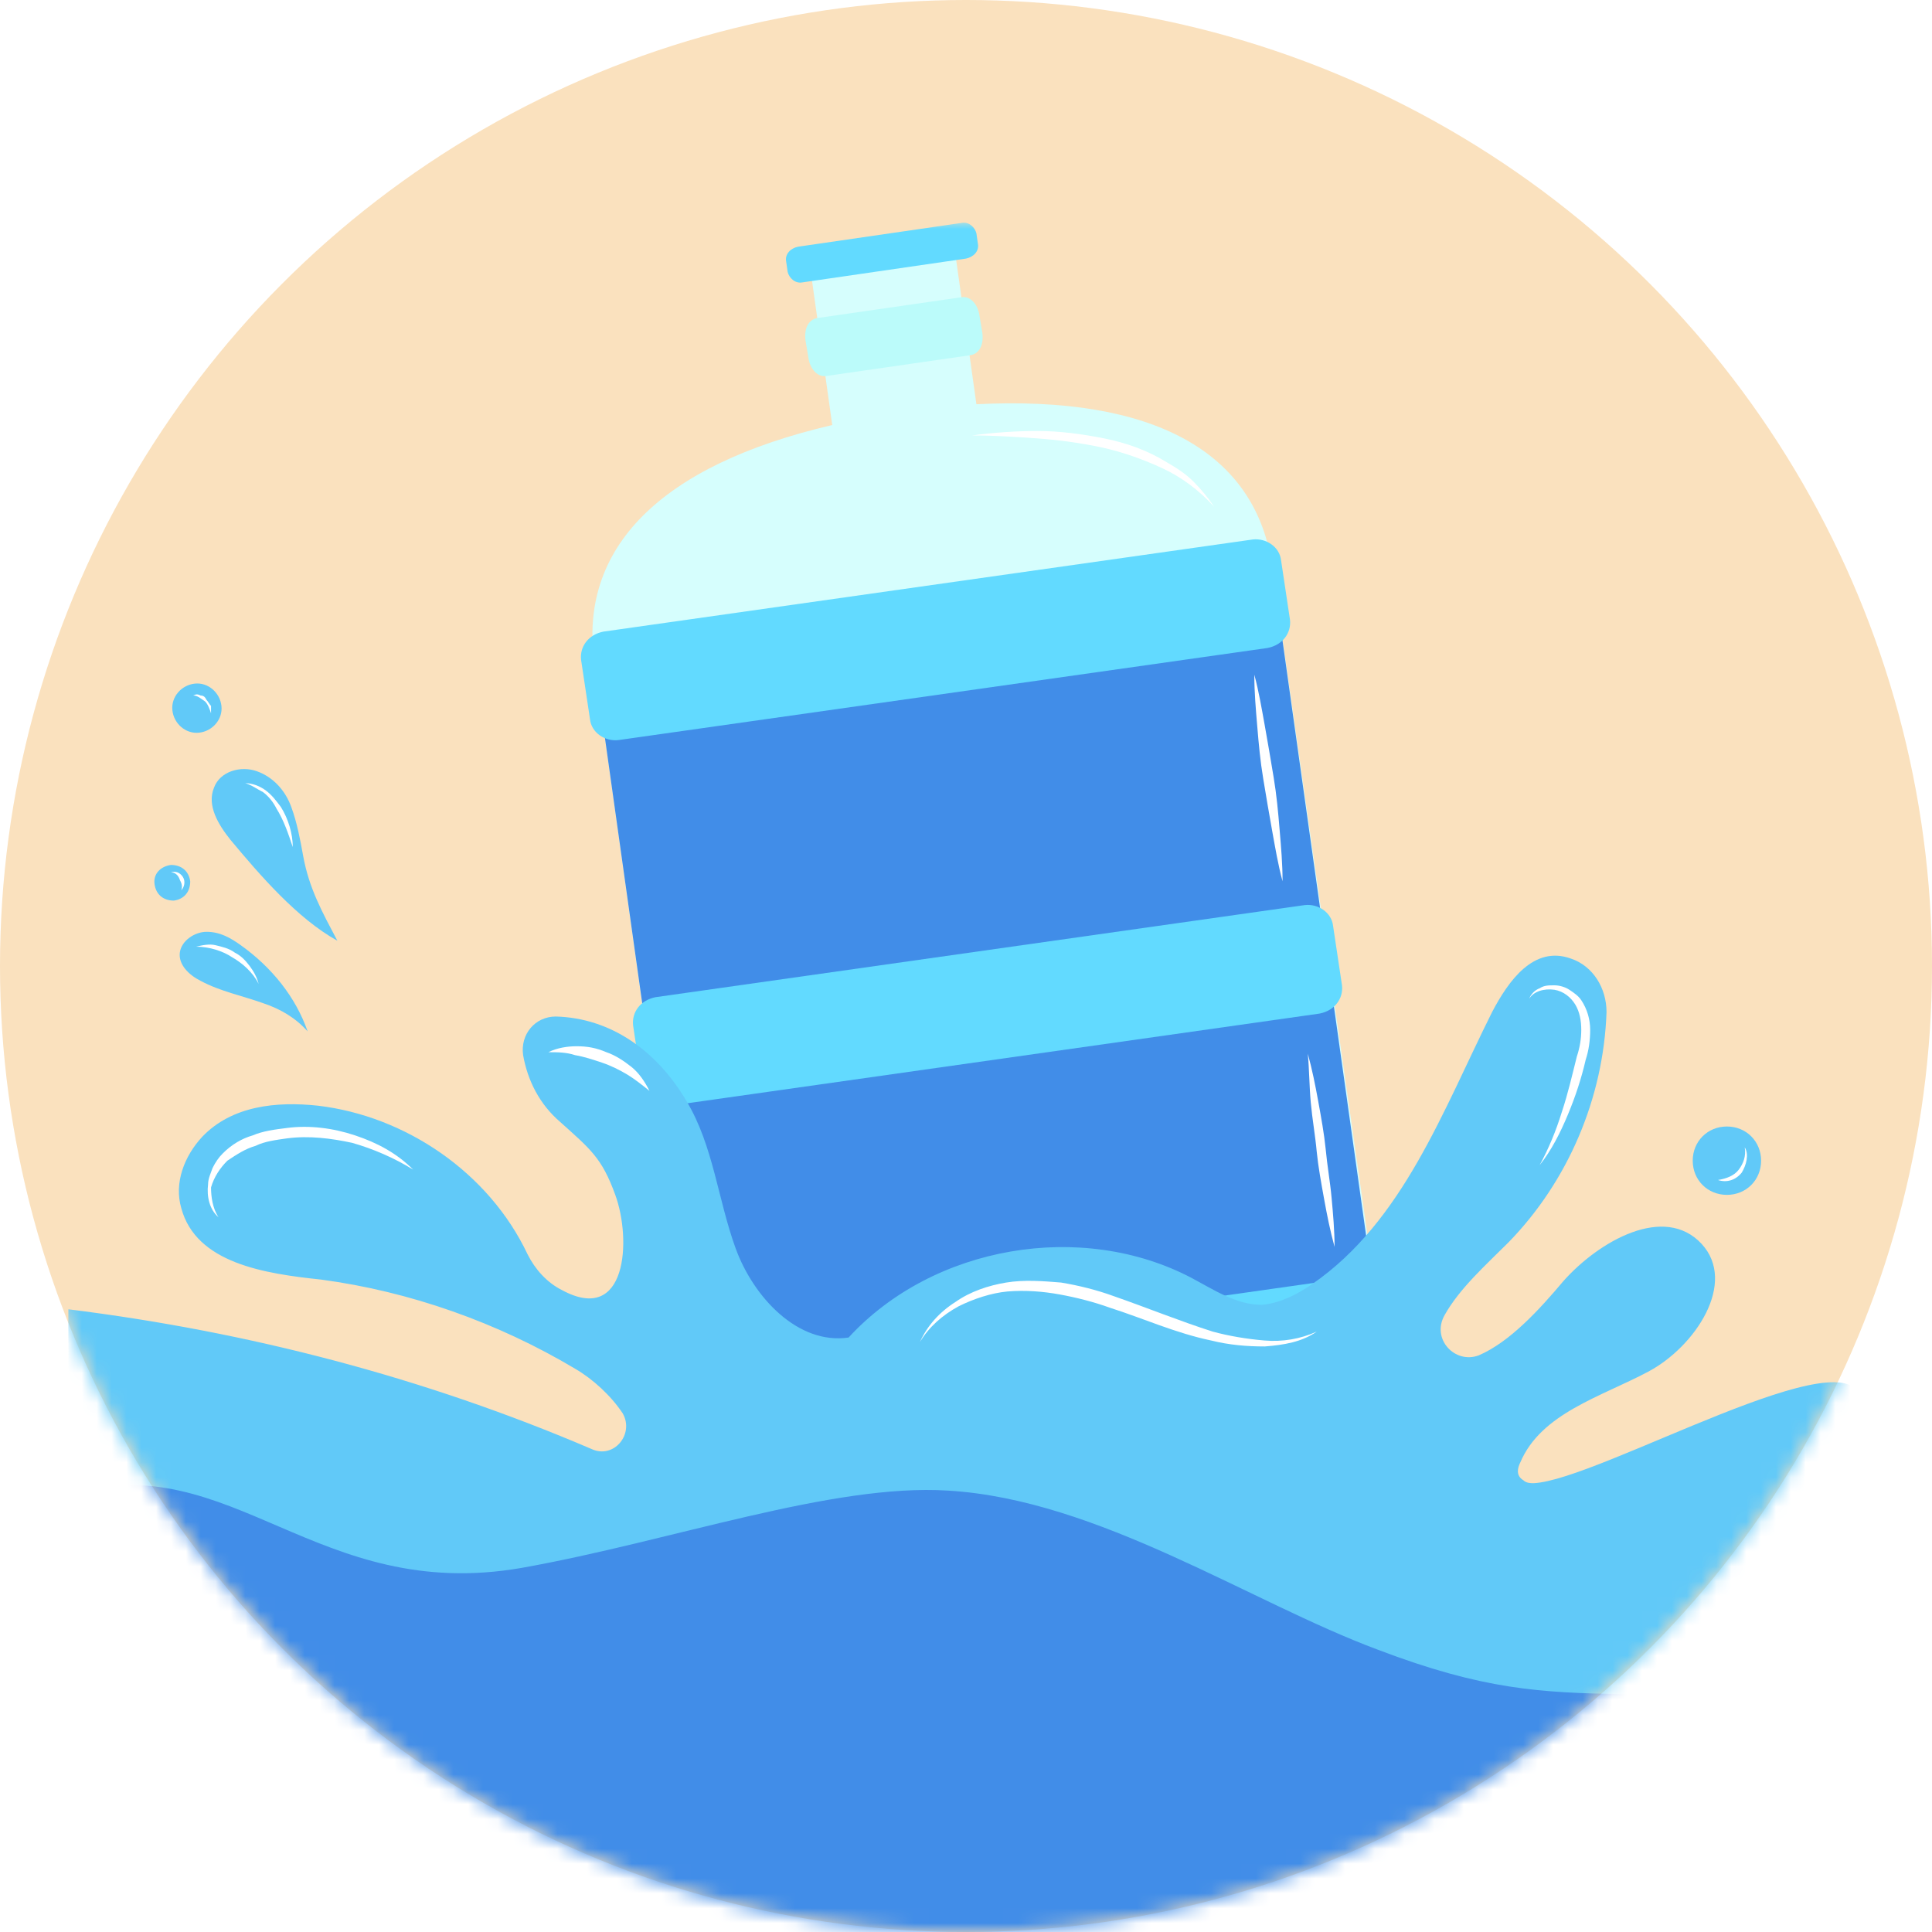 <?xml version="1.0" encoding="utf-8"?>
<!-- Generator: Adobe Illustrator 22.1.0, SVG Export Plug-In . SVG Version: 6.00 Build 0)  -->
<svg version="1.1" id="Слой_1" xmlns="http://www.w3.org/2000/svg" xmlns:xlink="http://www.w3.org/1999/xlink" x="0px" y="0px"
	 viewBox="0 0 130 130" style="enable-background:new 0 0 130 130;" xml:space="preserve">
<style type="text/css">
	.st0{fill:#FAE1BE;}
	.st1{fill:#DBE2F3;filter:url(#Adobe_OpacityMaskFilter);}
	.st2{mask:url(#mask0_1_);}
	.st3{fill:#D6FEFD;}
	.st4{fill:#418DE8;}
	.st5{fill:#FFFFFF;}
	.st6{fill:#62DAFF;}
	.st7{fill:#BBFBFA;}
	.st8{fill:#61C9F8;}
</style>
<circle class="st0" cx="65" cy="65" r="65"/>
<defs>
	<filter id="Adobe_OpacityMaskFilter" filterUnits="userSpaceOnUse" x="4" y="14.9" width="122" height="180.6">
		<feColorMatrix  type="matrix" values="1 0 0 0 0  0 1 0 0 0  0 0 1 0 0  0 0 0 1 0"/>
	</filter>
</defs>
<mask maskUnits="userSpaceOnUse" x="4" y="14.9" width="122" height="180.6" id="mask0_1_">
	<circle class="st1" cx="65" cy="65" r="65"/>
</mask>
<g class="st2">
	<path class="st3" d="M81.6,94.7c-0.4,0.1-0.6,0.1-0.6,0.1l-21,3c0,0-0.2,0-0.6,0.1c-5.7,0.8-12-0.6-12.9-6.9L40,44.6
		c-1.1-7.7,4.4-13.3,16-16l-1.5-10.7l9.7-1.4l1.5,10.7c11.9-0.6,18.8,3.2,19.9,10.9l6.6,46.3c0.5,3.4-0.9,6.2-4,8.1
		C85.7,94,82.8,94.5,81.6,94.7z"/>
	<path class="st4" d="M40.5,48.2l6,42.7c0.5,3.5,2.6,5.5,5.4,6.4l36.8-5.2c2.7-1.9,3.9-4.5,3.4-7.7l-6-42.7L40.5,48.2z"/>
	<path class="st5" d="M88,70.9c0.3,1.1,0.5,2.1,0.7,3.2c0.2,1.1,0.4,2.2,0.5,3.2c0.1,1.1,0.3,2.2,0.4,3.3c0.1,1.1,0.2,2.2,0.2,3.3
		c-0.3-1.1-0.5-2.1-0.7-3.2c-0.2-1.1-0.4-2.2-0.5-3.2c-0.1-1.1-0.3-2.2-0.4-3.3C88.1,73.1,88.1,72,88,70.9z"/>
	<path class="st5" d="M84.4,45.4c0.3,1.1,0.5,2.3,0.7,3.4c0.2,1.1,0.4,2.3,0.6,3.5c0.2,1.2,0.3,2.3,0.4,3.5c0.1,1.2,0.2,2.3,0.2,3.5
		c-0.3-1.1-0.5-2.3-0.7-3.4c-0.2-1.1-0.4-2.3-0.6-3.5c-0.2-1.2-0.3-2.3-0.4-3.5C84.5,47.7,84.4,46.6,84.4,45.4z"/>
	<path class="st5" d="M65.4,29.3c1.5-0.2,3-0.3,4.4-0.3c1.5,0,3,0.2,4.5,0.5c1.5,0.3,2.9,0.8,4.2,1.6c0.7,0.4,1.3,0.8,1.8,1.3
		c0.5,0.5,1,1.1,1.4,1.7c-1-1.1-2.2-2-3.5-2.6c-1.3-0.6-2.7-1.1-4.1-1.4c-1.4-0.3-2.9-0.5-4.3-0.6C68.4,29.4,66.9,29.3,65.4,29.3z"
		/>
	<path class="st6" d="M65.8,16.4c0.1,0.5-0.3,0.9-0.8,1l-11,1.6c-0.5,0.1-0.9-0.3-1-0.7l-0.1-0.7c-0.1-0.5,0.3-0.9,0.8-1l11-1.6
		c0.5-0.1,0.9,0.3,1,0.7L65.8,16.4z"/>
	<path class="st6" d="M93.9,91.3c0.1,0.9-0.5,1.7-1.5,1.9l-43.7,6.2c-0.9,0.1-1.8-0.5-1.9-1.4l-0.6-4c-0.1-0.9,0.5-1.7,1.5-1.9
		l43.7-6.2c0.9-0.1,1.8,0.5,1.9,1.4L93.9,91.3z"/>
	<path class="st6" d="M48.5,97.7l-0.6-4l43.7-6.2l0.6,4L48.5,97.7z"/>
	<path class="st6" d="M90.3,66.3c0.1,0.9-0.5,1.7-1.5,1.9l-43.7,6.2c-0.9,0.1-1.8-0.5-1.9-1.4l-0.6-4c-0.1-0.9,0.5-1.7,1.5-1.9
		l43.7-6.2c0.9-0.1,1.8,0.5,1.9,1.4L90.3,66.3z"/>
	<path class="st6" d="M44.9,72.7l-0.6-4l43.7-6.2l0.6,4L44.9,72.7z"/>
	<path class="st6" d="M86.8,41.7c0.1,0.9-0.5,1.7-1.5,1.9l-43.7,6.2c-0.9,0.1-1.8-0.5-1.9-1.4l-0.6-4c-0.1-0.9,0.5-1.7,1.5-1.9
		l43.7-6.2c0.9-0.1,1.8,0.5,1.9,1.4L86.8,41.7z"/>
	<path class="st6" d="M41.4,48.1l-0.6-4l43.7-6.2l0.6,4L41.4,48.1z"/>
	<path class="st7" d="M64.7,20L55,21.4c-0.6,0.1-0.9,0.7-0.8,1.5l0.2,1.2c0.1,0.7,0.6,1.3,1.2,1.2l9.7-1.4c0.6-0.1,0.9-0.7,0.8-1.5
		l-0.2-1.2C65.8,20.5,65.3,19.9,64.7,20z"/>
	<path class="st8" d="M113.9,78.1c0,1.3,1,2.3,2.3,2.3c1.3,0,2.3-1,2.3-2.3c0-1.3-1-2.3-2.3-2.3C114.9,75.8,113.9,76.8,113.9,78.1z"
		/>
	<path class="st5" d="M117.4,77.2c0.3,0.5,0.1,1.2-0.2,1.7c-0.4,0.5-1,0.7-1.6,0.5c0.6-0.1,1.1-0.3,1.4-0.7
		C117.3,78.3,117.5,77.8,117.4,77.2z"/>
	<path class="st8" d="M4.4,194.2h120.7v-84.7c0.1-2.4,0.7-5.3,0.1-15.2c-0.3-4.8-17.6,5.3-22,5.5c-0.2,0-0.5,0-0.7-0.2
		c-0.5-0.3-0.4-0.8-0.2-1.2c1.4-3.3,5.4-4.4,8.6-6.1c3.2-1.7,6-6,3.6-8.6c-2.5-2.7-6.9-0.2-9.3,2.5c-1.6,1.9-3.6,4.1-5.7,5
		c-1.6,0.6-3.2-1.1-2.3-2.7c1-1.8,2.8-3.4,4.3-4.9c4-4.1,6.4-9.7,6.6-15.5c0-1.6-0.9-3.1-2.4-3.6c-2.5-0.9-4.2,1.5-5.3,3.6
		c-3.3,6.6-6,14.1-12.1,18.3c-1,0.7-2.2,1.3-3.4,1.4c-1.7,0-3.2-1-4.7-1.8c-7.4-3.9-17.4-2.2-23.1,4c-3.4,0.5-6.4-2.7-7.6-6
		c-1.2-3.3-1.5-6.9-3.3-9.9c-2-3.4-5.1-5.6-8.8-5.7c-1.4,0-2.4,1.2-2.2,2.6c0.3,1.7,1.1,3.3,2.5,4.5c2,1.8,2.8,2.4,3.7,4.9
		c1.1,3,0.8,8.8-3.6,6.4c-1-0.5-1.8-1.4-2.3-2.4c-2.6-5.5-8.2-9.3-14.1-10c-2.8-0.3-5.8,0-7.8,2.1c-1.2,1.3-1.9,3.1-1.4,4.8
		c1,3.7,5.6,4.4,9.4,4.8c6,0.8,11.9,2.9,17.1,6c1.2,0.7,2.4,1.8,3.2,3c0.8,1.4-0.6,3.1-2.1,2.4c-11.2-4.8-23.1-7.9-35.2-9.4
		L4.4,194.2z"/>
	<path class="st8" d="M15.5,56.5c-0.8-1-1.6-2.3-1.1-3.5c0.4-1.1,1.8-1.5,2.9-1.1c1.1,0.4,1.9,1.3,2.3,2.4c0.4,1.1,0.6,2.2,0.8,3.3
		c0.4,2.2,1.3,3.8,2.3,5.7C20,61.8,17.5,58.9,15.5,56.5z"/>
	<path class="st8" d="M16.2,63.6c-0.7-0.5-1.4-0.9-2.3-0.9c-0.8,0-1.7,0.6-1.8,1.4c-0.1,0.8,0.6,1.5,1.4,1.9c1.3,0.7,2.8,1,4.2,1.5
		c1.2,0.4,2.2,1,3,1.9C19.9,67.1,18.3,65.1,16.2,63.6z"/>
	<path class="st8" d="M11.6,47.8c0.1,0.9,0.9,1.6,1.8,1.5c0.9-0.1,1.6-0.9,1.5-1.8c-0.1-0.9-0.9-1.6-1.8-1.5
		C12.2,46.1,11.5,46.9,11.6,47.8z"/>
	<path class="st8" d="M10.4,59.5c0.1,0.7,0.6,1.1,1.3,1.1c0.7-0.1,1.1-0.6,1.1-1.3c-0.1-0.7-0.6-1.1-1.3-1.1
		C10.8,58.3,10.3,58.8,10.4,59.5z"/>
	<path class="st5" d="M16.5,52.7c0.5,0,1,0.2,1.4,0.5c0.4,0.3,0.7,0.7,1,1.1c0.5,0.8,0.8,1.8,0.8,2.7c-0.3-0.9-0.6-1.8-1.1-2.6
		c-0.2-0.4-0.5-0.8-0.9-1.1C17.3,53.1,16.9,52.8,16.5,52.7z"/>
	<path class="st5" d="M13,46.8c0.2-0.1,0.3-0.1,0.5,0c0.2,0,0.3,0.1,0.4,0.3c0.1,0.1,0.2,0.3,0.3,0.4c0,0.2,0,0.3,0,0.5
		c-0.1-0.3-0.2-0.6-0.4-0.8C13.5,47,13.3,46.8,13,46.8z"/>
	<path class="st5" d="M13.2,63.7c0.4-0.1,0.9-0.2,1.3-0.1c0.4,0.1,0.9,0.2,1.3,0.5c0.4,0.2,0.7,0.5,1,0.9c0.3,0.4,0.5,0.8,0.6,1.2
		c-0.4-0.8-1.1-1.4-1.8-1.8C15,64,14.1,63.7,13.2,63.7z"/>
	<path class="st5" d="M11.5,58.7c0.3-0.1,0.6,0,0.8,0.3c0.2,0.3,0.1,0.7-0.1,0.9c0.1-0.3,0-0.5-0.1-0.7C12,58.9,11.8,58.7,11.5,58.7
		z"/>
	<path class="st5" d="M14.7,81.9c-0.6-0.5-0.8-1.4-0.7-2.2c0-0.4,0.2-0.8,0.3-1.1c0.2-0.4,0.4-0.7,0.7-1c0.6-0.6,1.3-1,2-1.2
		c0.7-0.3,1.5-0.4,2.3-0.5c1.5-0.2,3.1,0,4.6,0.5c1.5,0.5,2.8,1.2,3.9,2.3c-1.3-0.8-2.7-1.4-4.1-1.8c-1.4-0.3-2.9-0.5-4.4-0.3
		c-0.7,0.1-1.5,0.2-2.1,0.5c-0.7,0.2-1.3,0.6-1.9,1c-0.5,0.5-0.9,1.1-1.1,1.8C14.2,80.5,14.3,81.3,14.7,81.9z"/>
	<path class="st5" d="M36.9,70.8c0.6-0.3,1.3-0.4,1.9-0.4c0.7,0,1.3,0.1,2,0.4c0.6,0.2,1.2,0.6,1.7,1c0.5,0.4,0.9,1,1.2,1.6
		c-0.5-0.4-1-0.8-1.5-1.1c-0.5-0.3-1.1-0.6-1.7-0.8c-0.6-0.2-1.2-0.4-1.8-0.5C38.1,70.8,37.5,70.8,36.9,70.8z"/>
	<path class="st5" d="M61.9,90.3c0.5-1.1,1.3-2,2.4-2.7c1-0.7,2.2-1.1,3.4-1.3c1.2-0.2,2.5-0.1,3.7,0c1.2,0.2,2.4,0.5,3.5,0.9
		c2.3,0.8,4.5,1.7,6.7,2.4c1.1,0.3,2.3,0.5,3.5,0.6c1.2,0.1,2.4-0.1,3.5-0.6c-1,0.7-2.2,0.9-3.5,1c-1.2,0-2.4-0.1-3.6-0.4
		c-2.4-0.5-4.6-1.5-6.8-2.2c-1.1-0.4-2.3-0.7-3.4-0.9c-1.1-0.2-2.3-0.3-3.5-0.2c-1.1,0.1-2.3,0.5-3.3,1
		C63.4,88.5,62.5,89.3,61.9,90.3z"/>
	<path class="st5" d="M102.9,67.2c0.1-0.3,0.4-0.6,0.7-0.7c0.3-0.2,0.6-0.2,1-0.2c0.3,0,0.7,0.1,1,0.3c0.3,0.2,0.6,0.4,0.8,0.7
		c0.4,0.6,0.6,1.3,0.6,2c0,0.7-0.1,1.4-0.3,2c-0.3,1.3-0.7,2.5-1.2,3.7c-0.5,1.2-1.1,2.4-1.9,3.4c0.6-1.1,1.1-2.3,1.5-3.6
		c0.4-1.2,0.7-2.5,1-3.7c0.2-0.6,0.3-1.2,0.3-1.8c0-0.6-0.1-1.2-0.4-1.7c-0.3-0.5-0.8-0.9-1.4-1C103.9,66.5,103.2,66.7,102.9,67.2z"
		/>
	<path class="st4" d="M126,119.2c0-1.7,0-1.7,0-5.7c0-5.5-10.6,0.5-16.7,0.5c-5.7-0.1-9.5-0.3-16.6-3c-8.6-3.2-18.8-10.1-28.9-10.7
		c-7.8-0.5-18.6,3.4-28.7,5.2c-13.8,2.4-19.5-8.1-30.4-5l-0.6,95l121.5-0.6L126,119.2z"/>
</g>
</svg>
